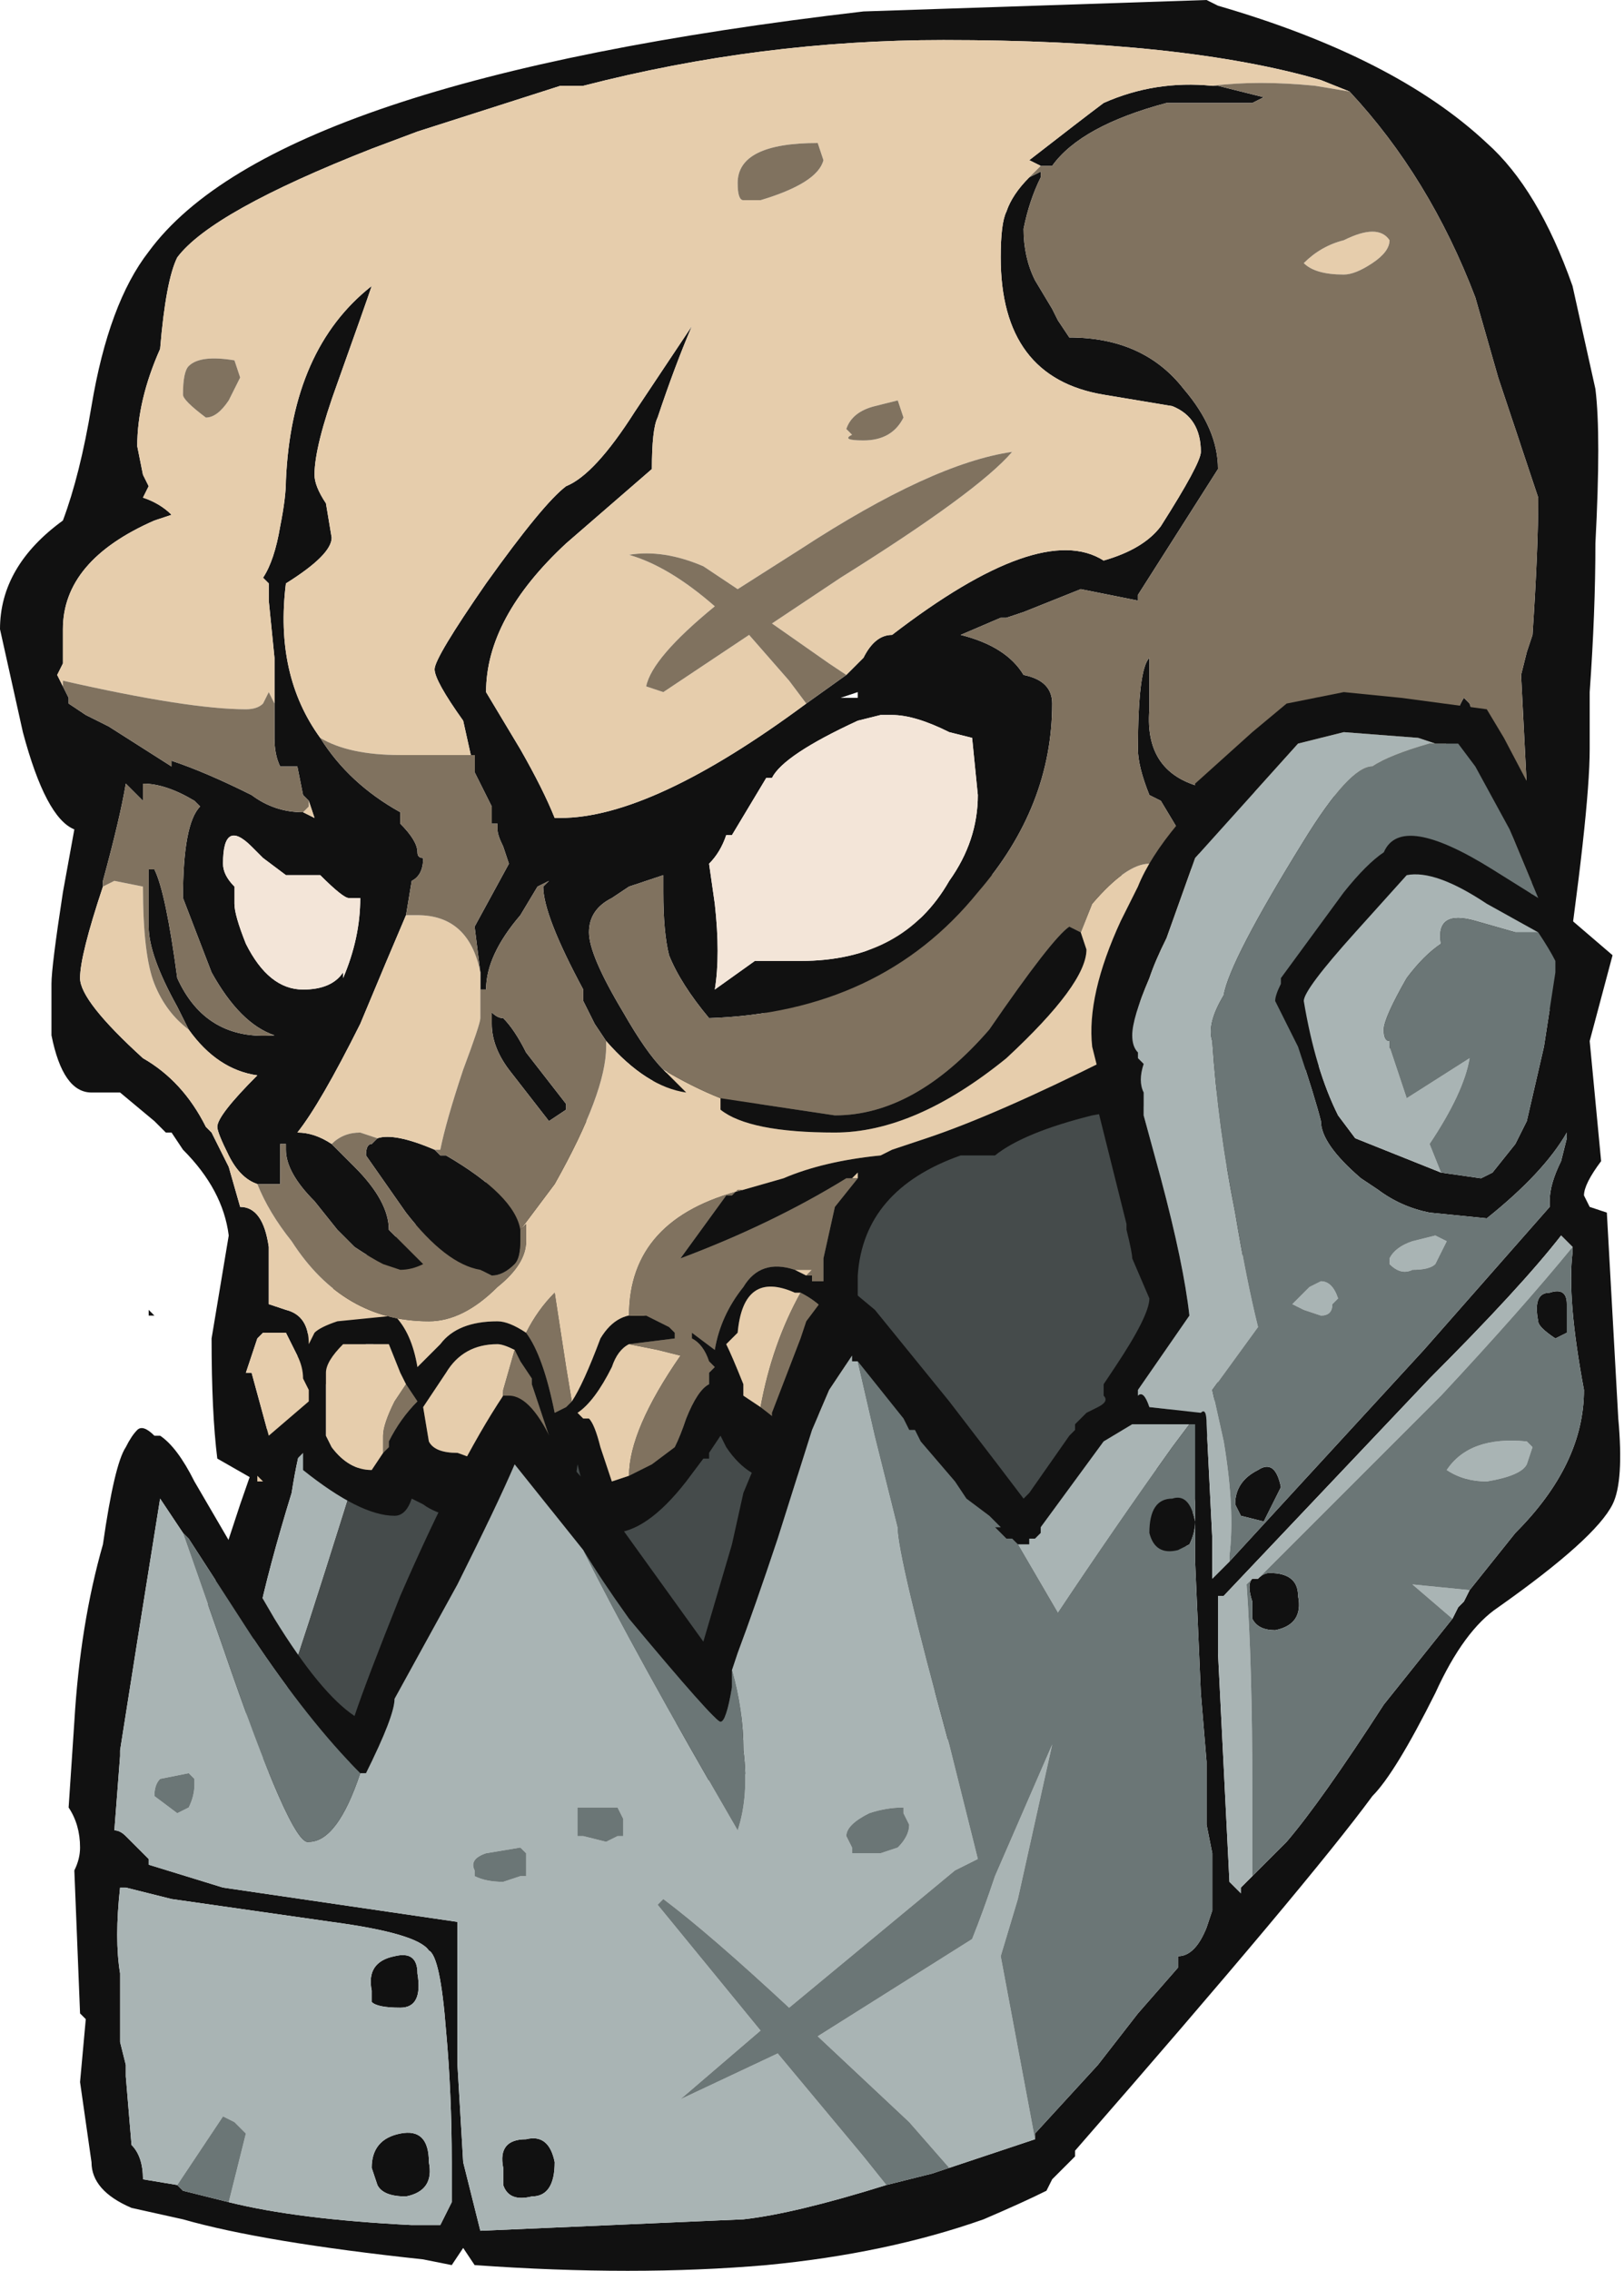 <?xml version="1.0" encoding="UTF-8" standalone="no"?>
<svg xmlns:ffdec="https://www.free-decompiler.com/flash" xmlns:xlink="http://www.w3.org/1999/xlink" ffdec:objectType="frame" height="138.95px" width="99.4px" xmlns="http://www.w3.org/2000/svg">
  <g transform="matrix(1.0, 0.0, 0.0, 1.0, 59.85, 82.6)">
    <use ffdec:characterId="166" height="19.85" transform="matrix(7.0, 0.0, 0.0, 7.0, -59.85, -82.6)" width="14.2" xlink:href="#shape0"/>
  </g>
  <defs>
    <g id="shape0" transform="matrix(1.0, 0.0, 0.0, 1.0, 8.55, 11.8)">
      <path d="M-5.4 -0.8 L0.45 -4.35 Q1.9 -4.2 2.7 -2.8 L1.55 3.1 -6.7 4.5 -6.95 3.15 Q-6.95 2.85 -6.45 1.35 -5.85 -0.4 -5.4 -0.85 L-5.4 -0.8 M-6.3 3.7 L1.15 2.8 2.35 -2.35 Q1.85 -3.25 1.0 -3.9 L-5.3 -0.1 -5.7 0.3 Q-5.9 0.6 -6.0 1.25 -6.4 2.55 -6.4 3.15 L-6.3 3.7" fill="#111111" fill-rule="evenodd" stroke="none"/>
      <path d="M-5.3 -0.1 L1.0 -3.9 Q1.85 -3.25 2.35 -2.35 L1.15 2.8 -6.3 3.7 Q-5.95 2.75 -5.2 0.3 L-5.3 -0.1" fill="#454b4b" fill-rule="evenodd" stroke="none"/>
      <path d="M-5.3 -0.1 L-5.2 0.3 Q-5.95 2.75 -6.3 3.7 L-6.4 3.15 Q-6.4 2.55 -6.0 1.25 -5.9 0.6 -5.7 0.3 L-5.3 -0.1" fill="#a9b4b4" fill-rule="evenodd" stroke="none"/>
      <path d="M3.25 -11.0 L3.0 -11.1 Q1.8 -11.45 -0.3 -11.45 -1.9 -11.45 -3.45 -11.05 L-3.65 -11.05 -4.9 -10.65 -5.3 -10.5 Q-6.7 -9.95 -7.0 -9.55 -7.1 -9.35 -7.15 -8.75 -7.35 -8.3 -7.35 -7.9 L-7.3 -7.65 -7.25 -7.55 -7.3 -7.45 Q-7.15 -7.4 -7.05 -7.3 L-7.2 -7.25 Q-8.0 -6.9 -8.0 -6.3 L-8.0 -6.0 -8.05 -5.9 -8.0 -5.8 -7.95 -5.7 -7.95 -5.65 -7.8 -5.55 -7.6 -5.45 -7.05 -5.1 -7.05 -5.15 Q-6.75 -5.05 -6.35 -4.85 -6.15 -4.7 -5.9 -4.7 L-5.8 -4.65 -5.85 -4.8 -5.9 -4.85 -5.95 -5.1 -6.1 -5.1 Q-6.15 -5.2 -6.15 -5.35 L-6.15 -5.65 -6.15 -6.05 -6.2 -6.55 -6.2 -6.7 -6.25 -6.75 Q-6.15 -6.9 -6.1 -7.2 -6.05 -7.45 -6.05 -7.6 -6.0 -8.75 -5.3 -9.3 -5.35 -9.15 -5.6 -8.45 -5.8 -7.9 -5.8 -7.65 -5.8 -7.55 -5.7 -7.4 L-5.65 -7.1 Q-5.65 -6.95 -6.05 -6.7 -6.15 -5.9 -5.75 -5.35 -5.5 -4.95 -5.05 -4.7 L-5.05 -4.6 Q-4.9 -4.45 -4.9 -4.35 -4.9 -4.3 -4.85 -4.3 -4.85 -4.15 -4.95 -4.1 L-5.0 -3.8 Q-5.15 -3.45 -5.4 -2.85 -5.75 -2.15 -5.95 -1.9 -5.8 -1.9 -5.65 -1.8 L-5.45 -1.6 Q-5.15 -1.3 -5.15 -1.05 L-4.85 -0.75 Q-4.95 -0.7 -5.05 -0.7 L-5.2 -0.75 Q-5.3 -0.8 -5.45 -0.9 L-5.6 -1.05 -5.8 -1.3 Q-6.05 -1.55 -6.05 -1.75 L-6.05 -1.8 -6.1 -1.8 -6.1 -1.45 -6.3 -1.45 Q-6.45 -1.5 -6.55 -1.7 -6.65 -1.9 -6.65 -1.95 -6.65 -2.05 -6.3 -2.4 -6.65 -2.45 -6.9 -2.8 L-7.0 -3.0 Q-7.25 -3.45 -7.25 -3.7 L-7.25 -4.2 -7.2 -4.2 Q-7.1 -4.0 -7.0 -3.25 -6.75 -2.7 -6.15 -2.75 -6.45 -2.85 -6.7 -3.3 L-6.95 -3.95 Q-6.95 -4.6 -6.8 -4.75 L-6.85 -4.8 Q-7.1 -4.95 -7.3 -4.95 L-7.3 -4.8 -7.45 -4.95 Q-7.5 -4.65 -7.65 -4.1 L-7.65 -4.05 Q-7.85 -3.45 -7.85 -3.25 -7.85 -3.05 -7.3 -2.55 -6.95 -2.35 -6.75 -1.95 L-6.7 -1.9 -6.55 -1.6 -6.45 -1.25 Q-6.25 -1.25 -6.2 -0.9 L-6.2 -0.4 -6.05 -0.35 Q-5.85 -0.3 -5.85 -0.05 L-5.8 -0.15 Q-5.75 -0.2 -5.6 -0.25 L-5.1 -0.3 Q-4.95 -0.15 -4.9 0.15 L-4.7 -0.05 Q-4.55 -0.25 -4.2 -0.25 -4.1 -0.25 -3.95 -0.15 -3.8 0.05 -3.7 0.55 L-3.6 0.5 -3.55 0.45 Q-3.45 0.3 -3.3 -0.1 -3.15 -0.35 -2.9 -0.3 L-2.7 -0.2 -2.65 -0.15 -2.65 -0.1 -3.05 -0.05 Q-3.15 0.0 -3.2 0.15 -3.35 0.45 -3.5 0.55 L-3.45 0.6 -3.4 0.6 Q-3.35 0.65 -3.3 0.85 L-3.2 1.15 -3.05 1.1 Q-2.95 1.05 -2.85 1.0 L-2.65 0.85 Q-2.6 0.75 -2.55 0.6 -2.45 0.35 -2.35 0.3 L-2.35 0.2 -2.3 0.15 -2.35 0.1 Q-2.4 -0.05 -2.5 -0.1 L-2.5 -0.15 -2.3 0.0 -2.3 0.0 Q-2.25 -0.3 -2.05 -0.55 -1.9 -0.8 -1.6 -0.7 L-1.5 -0.65 -1.45 -0.65 -1.45 -0.6 -1.35 -0.6 -1.35 -0.8 -1.25 -1.25 -1.05 -1.5 -1.05 -1.55 -1.1 -1.5 -1.15 -1.5 Q-1.8 -1.1 -2.6 -0.8 L-2.2 -1.35 -2.15 -1.35 -2.1 -1.4 -2.05 -1.4 -1.7 -1.5 Q-1.35 -1.65 -0.85 -1.7 L-0.75 -1.75 -0.45 -1.85 Q0.15 -2.05 1.15 -2.55 L2.05 -4.2 1.75 -4.55 1.6 -4.8 1.5 -4.85 Q1.4 -5.1 1.4 -5.25 1.4 -5.95 1.5 -6.05 L1.5 -5.6 Q1.45 -5.0 2.05 -4.9 L3.95 -4.8 Q4.15 -5.55 4.25 -5.7 L4.3 -5.65 4.35 -5.5 4.85 -3.95 4.75 -5.9 4.8 -6.1 4.85 -6.25 Q4.9 -7.0 4.9 -7.45 L4.55 -8.5 4.35 -9.2 Q3.95 -10.25 3.25 -11.0 M-4.4 -5.05 L-4.5 -5.5 Q-4.75 -5.85 -4.75 -5.95 -4.75 -6.05 -4.3 -6.7 -3.8 -7.4 -3.6 -7.55 -3.35 -7.65 -3.0 -8.2 L-2.5 -8.95 Q-2.65 -8.6 -2.8 -8.15 -2.85 -8.05 -2.85 -7.7 L-3.6 -7.05 Q-4.3 -6.4 -4.3 -5.75 L-4.0 -5.25 Q-3.8 -4.9 -3.7 -4.65 L-3.65 -4.65 Q-2.85 -4.65 -1.5 -5.65 L-1.15 -5.9 -1.0 -6.05 Q-0.9 -6.25 -0.75 -6.25 0.55 -7.25 1.1 -6.9 1.45 -7.0 1.6 -7.2 1.95 -7.75 1.95 -7.85 1.95 -8.15 1.7 -8.25 L1.1 -8.35 Q0.2 -8.5 0.2 -9.55 0.2 -9.85 0.25 -9.95 0.3 -10.1 0.45 -10.25 L0.55 -10.3 0.55 -10.25 Q0.45 -10.05 0.4 -9.8 0.4 -9.55 0.5 -9.35 L0.65 -9.1 0.7 -9.0 0.8 -8.85 Q1.45 -8.85 1.8 -8.4 2.1 -8.05 2.1 -7.7 L1.4 -6.6 1.4 -6.55 0.9 -6.65 0.4 -6.45 0.25 -6.4 0.2 -6.4 -0.15 -6.25 Q0.25 -6.15 0.4 -5.9 0.65 -5.85 0.65 -5.65 0.65 -4.75 0.0 -4.0 -0.85 -2.95 -2.35 -2.9 -2.6 -3.2 -2.7 -3.45 -2.75 -3.65 -2.75 -4.0 L-2.75 -4.15 -3.05 -4.05 -3.2 -3.95 Q-3.4 -3.85 -3.4 -3.65 -3.4 -3.45 -3.1 -2.95 -2.9 -2.6 -2.75 -2.45 L-2.55 -2.25 Q-2.9 -2.3 -3.25 -2.7 L-3.35 -2.85 -3.45 -3.05 -3.45 -3.15 Q-3.8 -3.8 -3.8 -4.05 L-3.75 -4.1 -3.85 -4.05 -4.0 -3.8 Q-4.3 -3.45 -4.3 -3.15 L-4.35 -3.15 -4.35 -3.3 -4.4 -3.7 -4.1 -4.25 -4.15 -4.4 Q-4.2 -4.5 -4.2 -4.55 L-4.2 -4.6 -4.25 -4.6 -4.25 -4.75 -4.4 -5.05 M0.55 -10.35 L0.45 -10.4 Q0.9 -10.75 1.1 -10.9 1.55 -11.1 2.05 -11.05 L2.1 -11.05 2.5 -10.95 2.4 -10.9 1.65 -10.9 Q0.9 -10.7 0.65 -10.35 L0.55 -10.35 M-6.3 1.15 L-6.65 0.95 Q-6.7 0.55 -6.7 -0.1 L-6.55 -1.0 Q-6.6 -1.4 -6.95 -1.75 L-7.05 -1.9 -7.1 -1.9 -7.2 -2.0 -7.5 -2.25 -7.75 -2.25 Q-8.0 -2.25 -8.1 -2.75 L-8.1 -3.2 Q-8.1 -3.35 -8.0 -4.0 L-7.9 -4.55 Q-8.15 -4.65 -8.35 -5.4 L-8.55 -6.3 Q-8.55 -6.85 -8.0 -7.25 -7.85 -7.65 -7.75 -8.25 -7.6 -9.15 -7.25 -9.6 -6.15 -11.1 -1.0 -11.7 L2.0 -11.8 2.1 -11.75 Q3.65 -11.3 4.45 -10.55 4.9 -10.15 5.2 -9.3 L5.4 -8.4 Q5.45 -8.0 5.4 -7.05 5.4 -6.45 5.35 -5.75 L5.35 -5.25 Q5.35 -4.7 5.1 -3.0 L1.85 -2.2 1.0 -2.05 Q0.4 -1.9 0.15 -1.7 L-0.15 -1.7 Q-1.0 -1.4 -1.05 -0.65 L-1.05 -0.4 -1.45 1.05 -1.7 1.15 Q-2.0 1.15 -2.2 0.85 L-2.25 0.75 -2.35 0.9 -2.35 0.95 -2.4 0.95 -2.55 1.15 Q-2.9 1.6 -3.2 1.6 L-3.45 1.2 -3.5 1.0 -3.55 1.35 -4.15 1.5 Q-4.65 1.5 -4.85 1.35 L-4.95 1.3 Q-5.0 1.45 -5.1 1.45 -5.4 1.45 -5.9 1.05 L-5.9 0.9 -6.05 1.05 Q-6.1 1.15 -6.25 1.15 L-6.3 1.1 -6.3 1.15 M-2.25 -2.2 L-1.25 -2.05 Q-0.55 -2.05 0.1 -2.8 0.65 -3.6 0.8 -3.7 L0.9 -3.65 0.95 -3.5 Q0.95 -3.2 0.25 -2.55 -0.55 -1.9 -1.25 -1.9 -2.0 -1.9 -2.25 -2.1 L-2.25 -2.2 M-6.35 -4.4 Q-6.6 -4.65 -6.6 -4.25 -6.6 -4.15 -6.5 -4.05 L-6.5 -3.9 Q-6.5 -3.8 -6.4 -3.55 -6.2 -3.15 -5.9 -3.15 -5.65 -3.15 -5.55 -3.3 L-5.55 -3.25 Q-5.4 -3.6 -5.4 -3.95 L-5.5 -3.95 Q-5.55 -3.95 -5.75 -4.15 L-6.05 -4.15 -6.25 -4.3 -6.35 -4.4 M-7.25 -0.35 L-7.2 -0.3 -7.25 -0.3 -7.25 -0.35 M-6.3 -0.1 L-6.4 0.2 -6.35 0.2 -6.2 0.75 -5.85 0.45 -5.85 0.35 -5.9 0.25 Q-5.9 0.15 -5.95 0.05 L-6.05 -0.15 -6.25 -0.15 -6.3 -0.1 M-0.85 -5.55 L-1.05 -5.5 Q-1.7 -5.2 -1.8 -5.0 L-1.85 -5.0 -2.15 -4.5 -2.2 -4.5 Q-2.25 -4.35 -2.35 -4.25 L-2.3 -3.9 Q-2.25 -3.45 -2.3 -3.15 L-1.95 -3.4 -1.55 -3.4 Q-0.65 -3.4 -0.25 -4.1 0.0 -4.45 0.0 -4.85 L-0.05 -5.35 -0.25 -5.4 Q-0.55 -5.55 -0.75 -5.55 L-0.85 -5.55 M-1.2 -5.7 L-1.05 -5.7 -1.05 -5.75 -1.2 -5.7 M-4.15 -2.9 Q-4.05 -2.8 -3.95 -2.6 L-3.6 -2.15 -3.6 -2.1 -3.75 -2.0 -4.1 -2.45 Q-4.25 -2.65 -4.25 -2.85 L-4.25 -2.95 Q-4.2 -2.9 -4.15 -2.9 M-4.75 -1.75 L-4.7 -1.7 -4.65 -1.7 Q-4.05 -1.35 -4.0 -1.05 L-4.0 -0.95 Q-4.0 -0.8 -4.05 -0.75 -4.15 -0.65 -4.25 -0.65 L-4.35 -0.7 Q-4.65 -0.75 -5.0 -1.2 L-5.35 -1.7 Q-5.35 -1.8 -5.3 -1.8 L-5.25 -1.85 Q-5.1 -1.9 -4.75 -1.75 M-5.0 0.3 L-5.05 0.2 -5.15 -0.05 -5.55 -0.05 Q-5.7 0.1 -5.7 0.2 L-5.7 0.75 -5.65 0.85 Q-5.5 1.05 -5.3 1.05 L-5.2 0.9 -5.15 0.85 -5.15 0.8 Q-5.05 0.6 -4.9 0.45 L-5.0 0.3 M-1.55 -0.5 L-1.6 -0.5 Q-2.05 -0.7 -2.1 -0.15 L-2.2 -0.05 Q-2.15 0.05 -2.05 0.3 L-2.05 0.4 -1.9 0.5 Q-1.7 0.65 -1.55 0.8 L-1.15 0.2 Q-1.15 -0.3 -1.55 -0.5 M-4.2 1.05 L-3.75 0.75 -3.9 0.3 -3.9 0.25 -4.0 0.1 -4.05 0.0 Q-4.15 -0.05 -4.2 -0.05 -4.5 -0.05 -4.65 0.2 L-4.85 0.5 -4.8 0.8 Q-4.75 0.9 -4.55 0.9 -4.4 0.95 -4.2 1.05" fill="#111111" fill-rule="evenodd" stroke="none"/>
      <path d="M-6.35 -4.4 L-6.25 -4.3 -6.05 -4.15 -5.75 -4.15 Q-5.55 -3.95 -5.5 -3.95 L-5.4 -3.95 Q-5.4 -3.6 -5.55 -3.25 L-5.55 -3.3 Q-5.65 -3.15 -5.9 -3.15 -6.2 -3.15 -6.4 -3.55 -6.5 -3.8 -6.5 -3.9 L-6.5 -4.05 Q-6.6 -4.15 -6.6 -4.25 -6.6 -4.65 -6.35 -4.4 M-0.85 -5.55 L-0.75 -5.55 Q-0.55 -5.55 -0.25 -5.4 L-0.05 -5.35 0.0 -4.85 Q0.0 -4.45 -0.25 -4.1 -0.65 -3.4 -1.55 -3.4 L-1.95 -3.4 -2.3 -3.15 Q-2.25 -3.45 -2.3 -3.9 L-2.35 -4.25 Q-2.25 -4.35 -2.2 -4.5 L-2.15 -4.5 -1.85 -5.0 -1.8 -5.0 Q-1.7 -5.2 -1.05 -5.5 L-0.85 -5.55" fill="#f3e5d8" fill-rule="evenodd" stroke="none"/>
      <path d="M3.25 -11.0 L2.95 -11.05 Q2.45 -11.1 2.05 -11.05 1.55 -11.1 1.1 -10.9 0.9 -10.75 0.45 -10.4 L0.55 -10.35 0.45 -10.25 Q0.3 -10.1 0.25 -9.95 0.2 -9.85 0.2 -9.55 0.2 -8.5 1.1 -8.35 L1.7 -8.25 Q1.95 -8.15 1.95 -7.85 1.95 -7.75 1.6 -7.2 1.45 -7.0 1.1 -6.9 0.55 -7.25 -0.75 -6.25 -0.9 -6.25 -1.0 -6.05 L-1.15 -5.9 -1.3 -6.0 -1.8 -6.35 -1.2 -6.75 Q0.0 -7.5 0.3 -7.85 -0.4 -7.75 -1.55 -7.0 L-2.1 -6.65 -2.4 -6.85 Q-2.75 -7.0 -3.05 -6.95 -2.7 -6.85 -2.3 -6.5 -2.85 -6.05 -2.9 -5.8 L-2.75 -5.75 -2.0 -6.25 -1.65 -5.85 -1.5 -5.65 Q-2.85 -4.65 -3.65 -4.65 L-3.7 -4.65 Q-3.8 -4.9 -4.0 -5.25 L-4.3 -5.75 Q-4.3 -6.4 -3.6 -7.05 L-2.85 -7.7 Q-2.85 -8.05 -2.8 -8.15 -2.65 -8.6 -2.5 -8.95 L-3.0 -8.2 Q-3.35 -7.65 -3.6 -7.55 -3.8 -7.4 -4.3 -6.7 -4.75 -6.05 -4.75 -5.95 -4.75 -5.85 -4.5 -5.5 L-4.4 -5.05 -4.4 -5.2 -5.05 -5.2 Q-5.5 -5.2 -5.75 -5.35 -6.15 -5.9 -6.05 -6.7 -5.65 -6.95 -5.65 -7.1 L-5.7 -7.4 Q-5.8 -7.55 -5.8 -7.65 -5.8 -7.9 -5.6 -8.45 -5.35 -9.15 -5.3 -9.3 -6.0 -8.75 -6.05 -7.6 -6.05 -7.45 -6.1 -7.2 -6.15 -6.9 -6.25 -6.75 L-6.2 -6.7 -6.2 -6.55 -6.15 -6.05 -6.15 -5.65 -6.2 -5.75 -6.25 -5.65 Q-6.3 -5.6 -6.4 -5.6 -6.9 -5.6 -8.0 -5.85 L-8.0 -5.8 -8.05 -5.9 -8.0 -6.0 -8.0 -6.3 Q-8.0 -6.9 -7.2 -7.25 L-7.05 -7.3 Q-7.15 -7.4 -7.3 -7.45 L-7.25 -7.55 -7.3 -7.65 -7.35 -7.9 Q-7.35 -8.3 -7.15 -8.75 -7.1 -9.35 -7.0 -9.55 -6.7 -9.95 -5.3 -10.5 L-4.9 -10.65 -3.65 -11.05 -3.45 -11.05 Q-1.9 -11.45 -0.3 -11.45 1.8 -11.45 3.0 -11.1 L3.25 -11.0 M-6.3 1.15 L-6.3 1.1 -6.25 1.15 -6.3 1.15 M2.05 -4.2 L1.15 -2.55 Q0.15 -2.05 -0.45 -1.85 L-0.75 -1.75 -0.85 -1.7 Q-1.35 -1.65 -1.7 -1.5 L-2.05 -1.4 Q-3.05 -1.15 -3.05 -0.3 L-2.9 -0.3 Q-3.15 -0.35 -3.3 -0.1 -3.45 0.3 -3.55 0.45 L-3.6 0.15 -3.7 -0.5 Q-3.85 -0.35 -3.95 -0.15 -4.1 -0.25 -4.2 -0.25 -4.55 -0.25 -4.7 -0.05 L-4.9 0.15 Q-4.95 -0.15 -5.1 -0.3 L-5.6 -0.25 Q-5.75 -0.2 -5.8 -0.15 L-5.85 -0.05 Q-5.85 -0.3 -6.05 -0.35 L-6.2 -0.4 -6.2 -0.9 Q-6.25 -1.25 -6.45 -1.25 L-6.55 -1.6 -6.7 -1.9 -6.75 -1.95 Q-6.95 -2.35 -7.3 -2.55 -7.85 -3.05 -7.85 -3.25 -7.85 -3.45 -7.65 -4.05 L-7.55 -4.1 -7.3 -4.05 Q-7.3 -3.45 -7.2 -3.2 -7.1 -2.95 -6.9 -2.8 -6.65 -2.45 -6.3 -2.4 -6.65 -2.05 -6.65 -1.95 -6.65 -1.9 -6.55 -1.7 -6.45 -1.5 -6.3 -1.45 -6.2 -1.2 -6.0 -0.95 -5.55 -0.25 -4.8 -0.25 -4.5 -0.25 -4.2 -0.55 -3.95 -0.75 -3.95 -0.95 L-3.95 -1.1 -4.0 -1.05 Q-3.85 -1.25 -3.7 -1.45 -3.25 -2.25 -3.25 -2.65 L-3.25 -2.7 Q-2.9 -2.3 -2.55 -2.25 L-2.75 -2.45 Q-2.5 -2.3 -2.25 -2.2 L-2.25 -2.1 Q-2.0 -1.9 -1.25 -1.9 -0.55 -1.9 0.25 -2.55 0.95 -3.2 0.95 -3.5 L0.9 -3.65 1.0 -3.9 Q1.3 -4.25 1.5 -4.25 L1.9 -4.2 2.05 -4.2 M-1.15 -1.5 L-1.1 -1.5 -1.05 -1.55 -1.05 -1.5 -1.15 -1.5 M-1.5 -0.65 L-1.6 -0.7 -1.45 -0.7 -1.5 -0.65 M-3.05 1.1 L-3.2 1.15 -3.3 0.85 Q-3.35 0.65 -3.4 0.6 L-3.45 0.6 -3.5 0.55 Q-3.35 0.45 -3.2 0.15 -3.15 0.0 -3.05 -0.05 L-2.8 0.0 -2.6 0.05 Q-3.05 0.7 -3.05 1.1 M-5.65 -1.8 Q-5.8 -1.9 -5.95 -1.9 -5.75 -2.15 -5.4 -2.85 -5.15 -3.45 -5.0 -3.8 L-4.9 -3.8 Q-4.45 -3.8 -4.35 -3.3 L-4.35 -3.15 -4.35 -2.9 Q-4.35 -2.85 -4.5 -2.45 -4.65 -2.0 -4.7 -1.75 L-4.75 -1.75 Q-5.1 -1.9 -5.25 -1.85 L-5.4 -1.9 Q-5.55 -1.9 -5.65 -1.8 M3.6 -9.7 Q3.6 -9.6 3.45 -9.5 3.3 -9.4 3.2 -9.4 2.95 -9.4 2.85 -9.5 3.0 -9.65 3.2 -9.7 3.5 -9.85 3.6 -9.7 M-6.75 -8.15 Q-6.65 -8.15 -6.55 -8.3 L-6.45 -8.5 -6.5 -8.65 Q-6.8 -8.7 -6.9 -8.6 -6.95 -8.55 -6.95 -8.35 -6.95 -8.3 -6.75 -8.15 M-1.15 -8.05 L-1.1 -8.0 Q-1.2 -7.95 -1.0 -7.95 -0.75 -7.95 -0.65 -8.15 L-0.7 -8.3 -0.9 -8.25 Q-1.1 -8.2 -1.15 -8.05 M-1.35 -10.4 L-1.4 -10.55 Q-2.1 -10.55 -2.1 -10.2 -2.1 -10.05 -2.05 -10.05 L-1.9 -10.05 Q-1.4 -10.2 -1.35 -10.4 M-5.9 -4.7 L-5.85 -4.75 -5.85 -4.8 -5.8 -4.65 -5.9 -4.7 M-6.3 -0.1 L-6.25 -0.15 -6.05 -0.15 -5.95 0.05 Q-5.9 0.15 -5.9 0.25 L-5.85 0.35 -5.85 0.45 -6.2 0.75 -6.35 0.2 -6.4 0.2 -6.3 -0.1 M-5.2 0.9 L-5.3 1.05 Q-5.5 1.05 -5.65 0.85 L-5.7 0.75 -5.7 0.2 Q-5.7 0.1 -5.55 -0.05 L-5.15 -0.05 -5.05 0.2 -5.0 0.3 -5.1 0.45 Q-5.2 0.65 -5.2 0.75 L-5.2 0.9 M-1.9 0.5 L-2.05 0.4 -2.05 0.3 Q-2.15 0.05 -2.2 -0.05 L-2.1 -0.15 Q-2.05 -0.7 -1.6 -0.5 L-1.55 -0.5 Q-1.8 -0.05 -1.9 0.5 M-4.05 0.0 L-4.15 0.35 -4.2 1.05 Q-4.4 0.95 -4.55 0.9 -4.75 0.9 -4.8 0.8 L-4.85 0.5 -4.65 0.2 Q-4.5 -0.05 -4.2 -0.05 -4.15 -0.05 -4.05 0.0" fill="#e6cdac" fill-rule="evenodd" stroke="none"/>
      <path d="M2.05 -11.05 Q2.45 -11.1 2.95 -11.05 L3.25 -11.0 Q3.95 -10.25 4.35 -9.2 L4.55 -8.5 4.9 -7.45 Q4.9 -7.0 4.85 -6.25 L4.8 -6.1 4.75 -5.9 4.85 -3.95 4.35 -5.5 4.3 -5.65 4.25 -5.7 Q4.15 -5.55 3.95 -4.8 L2.05 -4.9 Q1.45 -5.0 1.5 -5.6 L1.5 -6.05 Q1.4 -5.95 1.4 -5.25 1.4 -5.1 1.5 -4.85 L1.6 -4.8 1.75 -4.55 2.05 -4.2 1.9 -4.2 1.5 -4.25 Q1.3 -4.25 1.0 -3.9 L0.9 -3.65 0.8 -3.7 Q0.65 -3.6 0.1 -2.8 -0.55 -2.05 -1.25 -2.05 L-2.25 -2.2 Q-2.5 -2.3 -2.75 -2.45 -2.9 -2.6 -3.1 -2.95 -3.4 -3.45 -3.4 -3.65 -3.4 -3.85 -3.2 -3.95 L-3.05 -4.05 -2.75 -4.15 -2.75 -4.0 Q-2.75 -3.65 -2.7 -3.45 -2.6 -3.2 -2.35 -2.9 -0.85 -2.95 0.0 -4.0 0.65 -4.75 0.65 -5.65 0.65 -5.85 0.4 -5.9 0.25 -6.15 -0.15 -6.25 L0.2 -6.4 0.25 -6.4 0.4 -6.45 0.9 -6.65 1.4 -6.55 1.4 -6.6 2.1 -7.7 Q2.1 -8.05 1.8 -8.4 1.45 -8.85 0.8 -8.85 L0.7 -9.0 0.65 -9.1 0.5 -9.35 Q0.4 -9.55 0.4 -9.8 0.45 -10.05 0.55 -10.25 L0.55 -10.3 0.45 -10.25 0.55 -10.35 0.65 -10.35 Q0.9 -10.7 1.65 -10.9 L2.4 -10.9 2.5 -10.95 2.1 -11.05 2.05 -11.05 M-8.0 -5.8 L-8.0 -5.85 Q-6.9 -5.6 -6.4 -5.6 -6.3 -5.6 -6.25 -5.65 L-6.2 -5.75 -6.15 -5.65 -6.15 -5.35 Q-6.15 -5.2 -6.1 -5.1 L-5.95 -5.1 -5.9 -4.85 -5.85 -4.8 -5.85 -4.75 -5.9 -4.7 Q-6.15 -4.7 -6.35 -4.85 -6.75 -5.05 -7.05 -5.15 L-7.05 -5.1 -7.6 -5.45 -7.8 -5.55 -7.95 -5.65 -7.95 -5.7 -8.0 -5.8 M-5.75 -5.35 Q-5.5 -5.2 -5.05 -5.2 L-4.4 -5.2 -4.4 -5.05 -4.25 -4.75 -4.25 -4.6 -4.2 -4.6 -4.2 -4.55 Q-4.2 -4.5 -4.15 -4.4 L-4.1 -4.25 -4.4 -3.7 -4.35 -3.3 Q-4.45 -3.8 -4.9 -3.8 L-5.0 -3.8 -4.95 -4.1 Q-4.85 -4.15 -4.85 -4.3 -4.9 -4.3 -4.9 -4.35 -4.9 -4.45 -5.05 -4.6 L-5.05 -4.7 Q-5.5 -4.95 -5.75 -5.35 M-1.5 -5.65 L-1.65 -5.85 -2.0 -6.25 -2.75 -5.75 -2.9 -5.8 Q-2.85 -6.05 -2.3 -6.5 -2.7 -6.85 -3.05 -6.95 -2.75 -7.0 -2.4 -6.85 L-2.1 -6.65 -1.55 -7.0 Q-0.4 -7.75 0.3 -7.85 0.0 -7.5 -1.2 -6.75 L-1.8 -6.35 -1.3 -6.0 -1.15 -5.9 -1.5 -5.65 M-2.05 -1.4 L-2.1 -1.4 -2.15 -1.35 -2.2 -1.35 -2.6 -0.8 Q-1.8 -1.1 -1.15 -1.5 L-1.05 -1.5 -1.25 -1.25 -1.35 -0.8 -1.35 -0.6 -1.45 -0.6 -1.45 -0.65 -1.5 -0.65 -1.45 -0.7 -1.6 -0.7 Q-1.9 -0.8 -2.05 -0.55 -2.25 -0.3 -2.3 0.0 L-2.3 0.0 -2.5 -0.15 -2.5 -0.1 Q-2.4 -0.05 -2.35 0.1 L-2.3 0.15 -2.35 0.2 -2.35 0.3 Q-2.45 0.35 -2.55 0.6 -2.6 0.75 -2.65 0.85 L-2.85 1.0 Q-2.95 1.05 -3.05 1.1 -3.05 0.7 -2.6 0.05 L-2.8 0.0 -3.05 -0.05 -2.65 -0.1 -2.65 -0.15 -2.7 -0.2 -2.9 -0.3 -3.05 -0.3 Q-3.05 -1.15 -2.05 -1.4 M-3.55 0.45 L-3.6 0.5 -3.7 0.55 Q-3.8 0.05 -3.95 -0.15 -3.85 -0.35 -3.7 -0.5 L-3.6 0.15 -3.55 0.45 M-7.65 -4.05 L-7.65 -4.1 Q-7.5 -4.65 -7.45 -4.95 L-7.3 -4.8 -7.3 -4.95 Q-7.1 -4.95 -6.85 -4.8 L-6.8 -4.75 Q-6.95 -4.6 -6.95 -3.95 L-6.7 -3.3 Q-6.45 -2.85 -6.15 -2.75 -6.75 -2.7 -7.0 -3.25 -7.1 -4.0 -7.2 -4.2 L-7.25 -4.2 -7.25 -3.7 Q-7.25 -3.45 -7.0 -3.0 L-6.9 -2.8 Q-7.1 -2.95 -7.2 -3.2 -7.3 -3.45 -7.3 -4.05 L-7.55 -4.1 -7.65 -4.05 M-6.3 -1.45 L-6.1 -1.45 -6.1 -1.8 -6.05 -1.8 -6.05 -1.75 Q-6.05 -1.55 -5.8 -1.3 L-5.6 -1.05 -5.45 -0.9 Q-5.3 -0.8 -5.2 -0.75 L-5.05 -0.7 Q-4.95 -0.7 -4.85 -0.75 L-5.15 -1.05 Q-5.15 -1.3 -5.45 -1.6 L-5.65 -1.8 Q-5.55 -1.9 -5.4 -1.9 L-5.25 -1.85 -5.3 -1.8 Q-5.35 -1.8 -5.35 -1.7 L-5.0 -1.2 Q-4.65 -0.75 -4.35 -0.7 L-4.25 -0.65 Q-4.15 -0.65 -4.05 -0.75 -4.0 -0.8 -4.0 -0.95 L-4.0 -1.05 Q-4.05 -1.35 -4.65 -1.7 L-4.7 -1.7 -4.75 -1.75 -4.7 -1.75 Q-4.65 -2.0 -4.5 -2.45 -4.35 -2.85 -4.35 -2.9 L-4.35 -3.15 -4.3 -3.15 Q-4.3 -3.45 -4.0 -3.8 L-3.85 -4.05 -3.75 -4.1 -3.8 -4.05 Q-3.8 -3.8 -3.45 -3.15 L-3.45 -3.05 -3.35 -2.85 -3.25 -2.7 -3.25 -2.65 Q-3.25 -2.25 -3.7 -1.45 -3.85 -1.25 -4.0 -1.05 L-3.95 -1.1 -3.95 -0.95 Q-3.95 -0.75 -4.2 -0.55 -4.5 -0.25 -4.8 -0.25 -5.55 -0.25 -6.0 -0.95 -6.2 -1.2 -6.3 -1.45 M3.6 -9.7 Q3.5 -9.85 3.2 -9.7 3.0 -9.65 2.85 -9.5 2.95 -9.4 3.2 -9.4 3.3 -9.4 3.45 -9.5 3.6 -9.6 3.6 -9.7 M-1.35 -10.4 Q-1.4 -10.2 -1.9 -10.05 L-2.05 -10.05 Q-2.1 -10.05 -2.1 -10.2 -2.1 -10.55 -1.4 -10.55 L-1.35 -10.4 M-1.15 -8.05 Q-1.1 -8.2 -0.9 -8.25 L-0.7 -8.3 -0.65 -8.15 Q-0.75 -7.95 -1.0 -7.95 -1.2 -7.95 -1.1 -8.0 L-1.15 -8.05 M-6.75 -8.15 Q-6.95 -8.3 -6.95 -8.35 -6.95 -8.55 -6.9 -8.6 -6.8 -8.7 -6.5 -8.65 L-6.45 -8.5 -6.55 -8.3 Q-6.65 -8.15 -6.75 -8.15 M-4.15 -2.9 Q-4.2 -2.9 -4.25 -2.95 L-4.25 -2.85 Q-4.25 -2.65 -4.1 -2.45 L-3.75 -2.0 -3.6 -2.1 -3.6 -2.15 -3.95 -2.6 Q-4.05 -2.8 -4.15 -2.9 M-5.0 0.3 L-4.9 0.45 Q-5.05 0.6 -5.15 0.8 L-5.15 0.85 -5.2 0.9 -5.2 0.75 Q-5.2 0.65 -5.1 0.45 L-5.0 0.3 M-1.55 -0.5 Q-1.15 -0.3 -1.15 0.2 L-1.55 0.8 Q-1.7 0.65 -1.9 0.5 -1.8 -0.05 -1.55 -0.5 M-4.2 1.05 L-4.15 0.35 -4.05 0.0 -4.0 0.1 -3.9 0.25 -3.9 0.3 -3.75 0.75 -4.2 1.05" fill="#80725f" fill-rule="evenodd" stroke="none"/>
      <path d="M4.6 -5.35 L5.1 -4.4 5.15 -4.3 5.1 -4.25 5.15 -3.9 5.15 -3.8 5.2 -3.75 5.55 -3.45 5.35 -2.7 5.45 -1.65 Q5.3 -1.45 5.3 -1.35 L5.35 -1.25 5.5 -1.2 5.6 0.6 Q5.65 1.15 5.55 1.35 5.4 1.65 4.55 2.25 4.25 2.45 4.0 3.0 3.65 3.7 3.45 3.9 2.9 4.65 0.85 7.0 L0.85 7.05 0.65 7.25 0.6 7.35 Q0.4 7.45 0.05 7.6 -0.8 7.9 -1.85 8.0 -3.0 8.1 -4.4 8.0 L-4.5 7.85 -4.6 8.0 -4.85 7.95 Q-6.25 7.8 -6.95 7.6 L-7.4 7.5 Q-7.75 7.35 -7.75 7.1 L-7.85 6.4 -7.8 5.85 -7.85 5.8 -7.9 4.55 Q-7.85 4.45 -7.85 4.35 -7.85 4.15 -7.95 4.0 L-7.9 3.25 Q-7.85 2.4 -7.65 1.7 -7.55 1.0 -7.45 0.85 -7.4 0.75 -7.35 0.7 -7.3 0.65 -7.2 0.75 L-7.15 0.75 Q-7.0 0.85 -6.85 1.15 L-6.15 2.35 Q-5.75 3.0 -5.45 3.2 -5.35 2.9 -5.05 2.15 -4.55 1.0 -4.15 0.4 L-4.1 0.4 Q-3.9 0.4 -3.7 0.85 L-3.3 1.3 -2.4 2.55 -2.15 1.7 -2.05 1.25 -1.8 0.65 -1.8 0.55 -1.55 -0.1 -1.5 -0.25 -1.2 -0.65 -1.2 -0.6 -0.9 -0.35 -0.25 0.45 Q0.25 1.1 0.4 1.3 L0.45 1.25 0.8 0.75 0.85 0.7 0.85 0.65 0.95 0.55 1.05 0.5 Q1.15 0.45 1.1 0.4 L1.1 0.3 1.2 0.15 Q1.5 -0.3 1.5 -0.45 L1.35 -0.8 Q1.35 -0.85 1.3 -1.05 L1.3 -1.1 1.05 -2.1 1.05 -2.45 1.0 -2.65 Q0.95 -3.1 1.25 -3.75 L1.4 -4.05 Q1.5 -4.3 1.75 -4.6 L1.9 -4.9 1.9 -4.95 2.4 -5.4 2.7 -5.65 3.2 -5.75 3.7 -5.7 4.45 -5.6 4.6 -5.35 M2.95 -5.6 L2.95 -5.6 M4.0 -5.3 L3.85 -5.35 3.2 -5.4 2.8 -5.3 1.9 -4.3 1.65 -3.6 Q1.55 -3.4 1.5 -3.25 1.35 -2.9 1.35 -2.75 1.35 -2.65 1.4 -2.6 L1.4 -2.55 1.45 -2.5 Q1.4 -2.35 1.45 -2.25 L1.45 -2.05 1.6 -1.5 Q1.8 -0.75 1.85 -0.3 L1.4 0.35 1.4 0.4 Q1.45 0.35 1.5 0.5 L1.95 0.55 Q2.0 0.5 2.0 0.65 L2.05 1.65 2.05 2.0 2.2 1.85 3.9 0.0 5.0 -1.25 5.0 -1.3 Q5.0 -1.45 5.1 -1.65 L5.15 -1.85 5.15 -1.9 Q4.95 -1.55 4.45 -1.15 L3.95 -1.2 Q3.7 -1.25 3.5 -1.4 L3.35 -1.5 Q3.0 -1.8 3.0 -2.0 2.95 -2.2 2.8 -2.65 L2.6 -3.05 Q2.6 -3.1 2.65 -3.2 L2.65 -3.25 3.2 -4.0 Q3.4 -4.25 3.55 -4.35 3.7 -4.7 4.5 -4.2 L4.9 -3.95 4.65 -4.55 4.35 -5.1 4.2 -5.3 4.0 -5.3 M4.9 -3.65 L4.45 -3.9 Q4.0 -4.2 3.75 -4.15 L3.3 -3.65 Q2.85 -3.15 2.85 -3.05 2.95 -2.45 3.15 -2.05 L3.3 -1.85 4.05 -1.55 4.4 -1.5 4.5 -1.55 4.7 -1.8 4.8 -2.0 4.95 -2.65 5.05 -3.3 5.05 -3.4 Q5.0 -3.5 4.9 -3.65 M5.2 -0.9 L5.1 -1.0 Q4.75 -0.55 3.95 0.25 L2.15 2.15 2.1 2.15 2.1 2.65 2.2 4.65 2.3 4.75 2.3 4.7 2.4 4.6 2.7 4.3 Q3.0 3.95 3.55 3.1 L4.15 2.35 4.2 2.25 4.25 2.2 4.3 2.1 4.7 1.6 Q5.3 1.0 5.3 0.35 5.15 -0.45 5.2 -0.85 L5.2 -0.9 M2.4 2.0 L2.45 2.0 Q2.5 1.95 2.55 1.95 2.8 1.95 2.8 2.15 2.85 2.4 2.6 2.45 2.45 2.45 2.4 2.35 L2.4 2.2 Q2.35 2.05 2.4 2.0 M5.0 -0.5 Q5.15 -0.55 5.15 -0.4 L5.15 -0.15 5.05 -0.1 Q4.9 -0.2 4.9 -0.25 4.85 -0.5 5.0 -0.5 M1.85 0.65 L1.35 0.65 1.1 0.8 0.55 1.55 0.55 1.6 0.5 1.65 0.45 1.65 0.45 1.7 0.35 1.7 0.3 1.65 0.25 1.65 0.15 1.55 0.2 1.55 0.1 1.45 -0.1 1.3 -0.2 1.15 -0.5 0.8 -0.55 0.7 -0.6 0.7 -0.65 0.6 -1.05 0.1 -1.1 0.1 -1.1 0.05 -1.3 0.35 -1.45 0.7 -1.75 1.65 Q-1.95 2.25 -2.1 2.65 L-2.15 2.8 -2.15 2.95 Q-2.2 3.25 -2.25 3.25 -2.3 3.25 -3.05 2.35 -3.3 2.0 -3.45 1.75 L-4.05 1.0 Q-4.2 1.35 -4.55 2.05 L-5.1 3.05 Q-5.1 3.2 -5.35 3.7 L-5.4 3.7 Q-5.85 3.25 -6.35 2.5 L-6.9 1.65 -6.95 1.6 -7.15 1.3 -7.35 2.55 -7.5 3.5 -7.5 3.55 -7.55 4.2 Q-7.5 4.2 -7.45 4.25 L-7.25 4.45 -7.25 4.5 -6.6 4.7 -4.55 5.0 -4.55 6.25 -4.5 7.1 Q-4.45 7.3 -4.35 7.7 L-2.05 7.6 Q-1.6 7.55 -0.8 7.3 L-0.4 7.2 -0.25 7.15 0.5 6.9 0.5 6.85 1.05 6.25 1.4 5.8 1.75 5.4 1.75 5.3 Q1.9 5.3 2.0 5.05 L2.05 4.9 Q2.05 4.65 2.05 4.4 L2.0 4.15 2.0 3.6 1.95 3.0 1.9 1.85 1.9 0.65 1.85 0.65 M1.7 1.3 Q1.85 1.25 1.9 1.5 1.9 1.6 1.85 1.7 L1.75 1.75 Q1.55 1.8 1.5 1.6 1.5 1.3 1.7 1.3 M2.6 1.3 L2.5 1.5 2.3 1.45 2.25 1.35 Q2.25 1.15 2.45 1.05 2.6 0.95 2.65 1.2 L2.6 1.3 M-6.55 7.45 Q-5.95 7.6 -4.95 7.65 L-4.7 7.65 -4.6 7.45 -4.6 7.1 Q-4.6 6.5 -4.65 5.95 -4.7 5.3 -4.8 5.25 -4.9 5.1 -5.65 5.0 L-7.05 4.8 -7.45 4.7 -7.5 4.7 Q-7.55 5.15 -7.5 5.45 L-7.5 6.05 -7.45 6.25 -7.45 6.35 -7.4 6.95 Q-7.3 7.05 -7.3 7.25 L-7.0 7.3 -6.95 7.35 -6.55 7.45 M-5.05 5.75 Q-5.25 5.75 -5.3 5.7 L-5.3 5.6 Q-5.35 5.35 -5.1 5.3 -4.9 5.25 -4.9 5.45 -4.85 5.75 -5.05 5.75 M-4.15 7.15 Q-4.2 6.9 -3.95 6.9 -3.75 6.85 -3.7 7.1 -3.7 7.4 -3.9 7.4 -4.1 7.45 -4.15 7.3 L-4.15 7.15 M-5.0 7.4 Q-5.2 7.4 -5.25 7.3 L-5.3 7.15 Q-5.3 6.9 -5.05 6.85 -4.8 6.8 -4.8 7.1 -4.75 7.35 -5.0 7.4" fill="#111111" fill-rule="evenodd" stroke="none"/>
      <path d="M2.2 1.85 L2.05 2.0 2.05 1.65 2.0 0.65 Q2.0 0.5 1.95 0.55 L1.5 0.5 Q1.45 0.35 1.4 0.4 L1.4 0.35 1.85 -0.3 Q1.8 -0.75 1.6 -1.5 L1.45 -2.05 1.45 -2.25 Q1.4 -2.35 1.45 -2.5 L1.4 -2.55 1.4 -2.6 Q1.35 -2.65 1.35 -2.75 1.35 -2.9 1.5 -3.25 1.55 -3.4 1.65 -3.6 L1.9 -4.3 2.8 -5.3 3.2 -5.4 3.85 -5.35 4.0 -5.3 3.95 -5.3 Q3.6 -5.2 3.45 -5.1 3.25 -5.1 2.85 -4.45 2.2 -3.4 2.15 -3.1 2.0 -2.85 2.05 -2.7 2.1 -1.95 2.25 -1.2 2.35 -0.6 2.45 -0.2 L2.05 0.35 2.15 0.8 Q2.25 1.4 2.2 1.8 L2.2 1.85 M4.05 -1.55 L3.3 -1.85 3.15 -2.05 Q2.95 -2.45 2.85 -3.05 2.85 -3.15 3.3 -3.65 L3.75 -4.15 Q4.0 -4.2 4.45 -3.9 L4.9 -3.65 4.7 -3.65 4.35 -3.75 Q4.0 -3.85 4.05 -3.55 3.9 -3.45 3.75 -3.25 3.55 -2.9 3.55 -2.8 3.55 -2.7 3.6 -2.7 L3.6 -2.65 3.75 -2.2 4.3 -2.55 Q4.25 -2.25 3.95 -1.8 L4.05 -1.55 M2.75 -0.4 L2.9 -0.55 3.0 -0.6 Q3.1 -0.6 3.15 -0.45 L3.1 -0.4 Q3.1 -0.3 3.0 -0.3 L2.85 -0.35 2.75 -0.4 M4.0 -1.0 L4.1 -0.95 4.0 -0.75 Q3.95 -0.7 3.8 -0.7 3.7 -0.65 3.6 -0.75 L3.6 -0.8 Q3.65 -0.9 3.8 -0.95 L4.0 -1.0 M2.4 4.6 L2.3 4.7 2.3 4.75 2.2 4.65 2.1 2.65 2.1 2.15 2.15 2.15 3.95 0.25 Q4.75 -0.55 5.1 -1.0 L5.2 -0.9 Q4.75 -0.35 4.05 0.4 L2.45 2.0 2.4 2.0 2.35 2.05 Q2.4 2.75 2.4 3.85 L2.4 4.6 M4.3 2.1 L4.25 2.2 4.2 2.25 4.15 2.35 3.8 2.05 4.3 2.1 M4.45 1.15 Q4.25 1.15 4.1 1.05 4.3 0.75 4.8 0.8 L4.85 0.85 4.8 1.0 Q4.75 1.1 4.45 1.15 M0.35 1.7 L0.45 1.7 0.45 1.65 0.5 1.65 0.55 1.6 0.55 1.55 1.1 0.8 1.35 0.65 1.85 0.65 1.7 0.85 Q1.2 1.55 0.7 2.3 L0.35 1.7 M0.5 6.9 L-0.25 7.15 -0.6 6.75 -1.4 6.0 -0.05 5.15 Q0.05 4.9 0.15 4.6 L0.65 3.45 0.35 4.8 0.2 5.3 0.5 6.9 M-0.8 7.3 Q-1.6 7.55 -2.05 7.6 L-4.35 7.7 Q-4.45 7.3 -4.5 7.1 L-4.55 6.25 -4.55 5.0 -6.6 4.7 -7.25 4.5 -7.25 4.45 -7.45 4.25 Q-7.5 4.2 -7.55 4.2 L-7.5 3.55 -7.5 3.5 -7.35 2.55 -7.15 1.3 -6.95 1.6 -6.6 2.6 Q-6.0 4.35 -5.85 4.3 -5.6 4.3 -5.4 3.7 L-5.35 3.7 Q-5.1 3.2 -5.1 3.05 L-4.55 2.05 Q-4.2 1.35 -4.05 1.0 L-3.45 1.75 Q-3.0 2.65 -2.1 4.2 -2.0 3.9 -2.05 3.5 -2.05 3.15 -2.15 2.8 L-2.1 2.65 Q-1.95 2.25 -1.75 1.65 L-1.45 0.7 -1.3 0.35 -1.1 0.05 -1.1 0.1 -1.05 0.1 -0.9 0.75 Q-0.75 1.35 -0.7 1.55 -0.7 1.8 -0.25 3.45 L0.0 4.45 -0.2 4.55 -1.65 5.75 Q-2.35 5.1 -2.75 4.8 L-2.8 4.85 -1.9 5.95 -2.6 6.55 -1.75 6.15 -1.0 7.05 -0.8 7.3 M-3.95 4.4 L-4.0 4.35 -4.3 4.4 Q-4.45 4.45 -4.4 4.55 -4.4 4.7 -4.4 4.6 -4.3 4.65 -4.15 4.65 L-4.0 4.6 -3.95 4.6 -3.95 4.4 M-3.5 4.0 L-3.5 4.25 -3.45 4.25 -3.25 4.3 -3.15 4.25 -3.1 4.25 -3.1 4.1 -3.15 4.0 -3.5 4.0 M-7.0 7.3 L-7.3 7.25 Q-7.3 7.05 -7.4 6.95 L-7.45 6.35 -7.45 6.25 -7.5 6.05 -7.5 5.45 Q-7.55 5.15 -7.5 4.7 L-7.45 4.7 -7.05 4.8 -5.65 5.0 Q-4.9 5.1 -4.8 5.25 -4.7 5.3 -4.65 5.95 -4.6 6.5 -4.6 7.1 L-4.6 7.45 -4.7 7.65 -4.95 7.65 Q-5.95 7.6 -6.55 7.45 L-6.4 6.85 -6.5 6.75 -6.6 6.7 -7.0 7.3 M-5.05 5.75 Q-4.85 5.75 -4.9 5.45 -4.9 5.25 -5.1 5.3 -5.35 5.35 -5.3 5.6 L-5.3 5.7 Q-5.25 5.75 -5.05 5.75 M-6.85 3.75 L-6.9 3.7 -7.15 3.75 Q-7.2 3.8 -7.2 3.9 L-7.0 4.05 -6.9 4.0 Q-6.85 3.9 -6.85 3.8 L-6.85 3.75 M-0.7 4.35 Q-0.6 4.25 -0.6 4.15 L-0.65 4.05 -0.65 4.0 Q-0.8 4.0 -0.95 4.05 -1.15 4.15 -1.15 4.25 L-1.1 4.35 -1.1 4.4 -0.85 4.4 -0.7 4.35 M-5.0 7.4 Q-4.75 7.35 -4.8 7.1 -4.8 6.8 -5.05 6.85 -5.3 6.9 -5.3 7.15 L-5.25 7.3 Q-5.2 7.4 -5.0 7.4 M-4.15 7.15 L-4.15 7.3 Q-4.1 7.45 -3.9 7.4 -3.7 7.4 -3.7 7.1 -3.75 6.85 -3.95 6.9 -4.2 6.9 -4.15 7.15" fill="#a9b4b4" fill-rule="evenodd" stroke="none"/>
      <path d="M2.2 1.85 L2.2 1.8 Q2.25 1.4 2.15 0.8 L2.05 0.35 2.45 -0.2 Q2.35 -0.6 2.25 -1.2 2.1 -1.95 2.05 -2.7 2.0 -2.85 2.15 -3.1 2.2 -3.4 2.85 -4.45 3.25 -5.1 3.45 -5.1 3.6 -5.2 3.95 -5.3 L4.0 -5.3 4.2 -5.3 4.35 -5.1 4.65 -4.55 4.9 -3.95 4.5 -4.2 Q3.7 -4.7 3.55 -4.35 3.4 -4.25 3.2 -4.0 L2.65 -3.25 2.65 -3.2 Q2.6 -3.1 2.6 -3.05 L2.8 -2.65 Q2.95 -2.2 3.0 -2.0 3.0 -1.8 3.35 -1.5 L3.5 -1.4 Q3.7 -1.25 3.95 -1.2 L4.45 -1.15 Q4.95 -1.55 5.15 -1.9 L5.15 -1.85 5.1 -1.65 Q5.0 -1.45 5.0 -1.3 L5.0 -1.25 3.9 0.0 2.2 1.85 M4.05 -1.55 L3.95 -1.8 Q4.25 -2.25 4.3 -2.55 L3.75 -2.2 3.6 -2.65 3.6 -2.7 Q3.55 -2.7 3.55 -2.8 3.55 -2.9 3.75 -3.25 3.9 -3.45 4.05 -3.55 4.0 -3.85 4.35 -3.75 L4.7 -3.65 4.9 -3.65 Q5.0 -3.5 5.05 -3.4 L5.05 -3.3 4.95 -2.65 4.8 -2.0 4.7 -1.8 4.5 -1.55 4.4 -1.5 4.05 -1.55 M4.0 -1.0 L3.8 -0.95 Q3.65 -0.9 3.6 -0.8 L3.6 -0.75 Q3.7 -0.65 3.8 -0.7 3.95 -0.7 4.0 -0.75 L4.1 -0.95 4.0 -1.0 M2.75 -0.4 L2.85 -0.35 3.0 -0.3 Q3.1 -0.3 3.1 -0.4 L3.15 -0.45 Q3.1 -0.6 3.0 -0.6 L2.9 -0.55 2.75 -0.4 M2.4 4.6 L2.4 3.85 Q2.4 2.75 2.35 2.05 L2.4 2.0 Q2.35 2.05 2.4 2.2 L2.4 2.35 Q2.45 2.45 2.6 2.45 2.85 2.4 2.8 2.15 2.8 1.95 2.55 1.95 2.5 1.95 2.45 2.0 L4.05 0.4 Q4.75 -0.35 5.2 -0.9 L5.2 -0.85 Q5.15 -0.45 5.3 0.35 5.3 1.0 4.7 1.6 L4.3 2.1 3.8 2.05 4.15 2.35 3.55 3.1 Q3.0 3.95 2.7 4.3 L2.4 4.6 M5.0 -0.5 Q4.85 -0.5 4.9 -0.25 4.9 -0.2 5.05 -0.1 L5.15 -0.15 5.15 -0.4 Q5.15 -0.55 5.0 -0.5 M4.45 1.15 Q4.75 1.1 4.8 1.0 L4.85 0.85 4.8 0.8 Q4.3 0.75 4.1 1.05 4.25 1.15 4.45 1.15 M1.85 0.65 L1.9 0.65 1.9 1.85 1.95 3.0 2.0 3.6 2.0 4.15 2.05 4.4 Q2.05 4.65 2.05 4.9 L2.0 5.05 Q1.9 5.3 1.75 5.3 L1.75 5.4 1.4 5.8 1.05 6.25 0.5 6.85 0.5 6.9 0.2 5.3 0.35 4.8 0.65 3.45 0.15 4.6 Q0.05 4.9 -0.05 5.15 L-1.4 6.0 -0.6 6.75 -0.25 7.15 -0.4 7.2 -0.8 7.3 -1.0 7.05 -1.75 6.15 -2.6 6.55 -1.9 5.95 -2.8 4.85 -2.75 4.8 Q-2.35 5.1 -1.65 5.75 L-0.2 4.55 0.0 4.45 -0.25 3.45 Q-0.7 1.8 -0.7 1.55 -0.75 1.35 -0.9 0.75 L-1.05 0.1 -0.65 0.6 -0.6 0.7 -0.55 0.7 -0.5 0.8 -0.2 1.15 -0.1 1.3 0.1 1.45 0.2 1.55 0.15 1.55 0.25 1.65 0.3 1.65 0.35 1.7 0.7 2.3 Q1.2 1.55 1.7 0.85 L1.85 0.65 M-6.95 1.6 L-6.9 1.65 -6.35 2.5 Q-5.85 3.25 -5.4 3.7 -5.6 4.3 -5.85 4.3 -6.0 4.35 -6.6 2.6 L-6.95 1.6 M-3.45 1.75 Q-3.3 2.0 -3.05 2.35 -2.3 3.25 -2.25 3.25 -2.2 3.25 -2.15 2.95 L-2.15 2.8 Q-2.05 3.15 -2.05 3.5 -2.0 3.9 -2.1 4.2 -3.0 2.65 -3.45 1.75 M2.6 1.3 L2.65 1.2 Q2.6 0.95 2.45 1.05 2.25 1.15 2.25 1.35 L2.3 1.45 2.5 1.5 2.6 1.3 M1.7 1.3 Q1.5 1.3 1.5 1.6 1.55 1.8 1.75 1.75 L1.85 1.7 Q1.9 1.6 1.9 1.5 1.85 1.25 1.7 1.3 M-3.5 4.0 L-3.15 4.0 -3.1 4.1 -3.1 4.25 -3.15 4.25 -3.25 4.3 -3.45 4.25 -3.5 4.25 -3.5 4.0 M-3.95 4.4 L-3.95 4.6 -4.0 4.6 -4.15 4.65 Q-4.3 4.65 -4.4 4.6 -4.4 4.7 -4.4 4.55 -4.45 4.45 -4.3 4.4 L-4.0 4.35 -3.95 4.4 M-7.0 7.3 L-6.6 6.7 -6.5 6.75 -6.4 6.85 -6.55 7.45 -6.95 7.35 -7.0 7.3 M-0.7 4.35 L-0.85 4.4 -1.1 4.4 -1.1 4.35 -1.15 4.25 Q-1.15 4.15 -0.95 4.05 -0.8 4.0 -0.65 4.0 L-0.65 4.05 -0.6 4.15 Q-0.6 4.25 -0.7 4.35 M-6.85 3.75 L-6.85 3.8 Q-6.85 3.9 -6.9 4.0 L-7.0 4.05 -7.2 3.9 Q-7.2 3.8 -7.15 3.75 L-6.9 3.7 -6.85 3.75" fill="#6b7676" fill-rule="evenodd" stroke="none"/>
    </g>
  </defs>
</svg>
